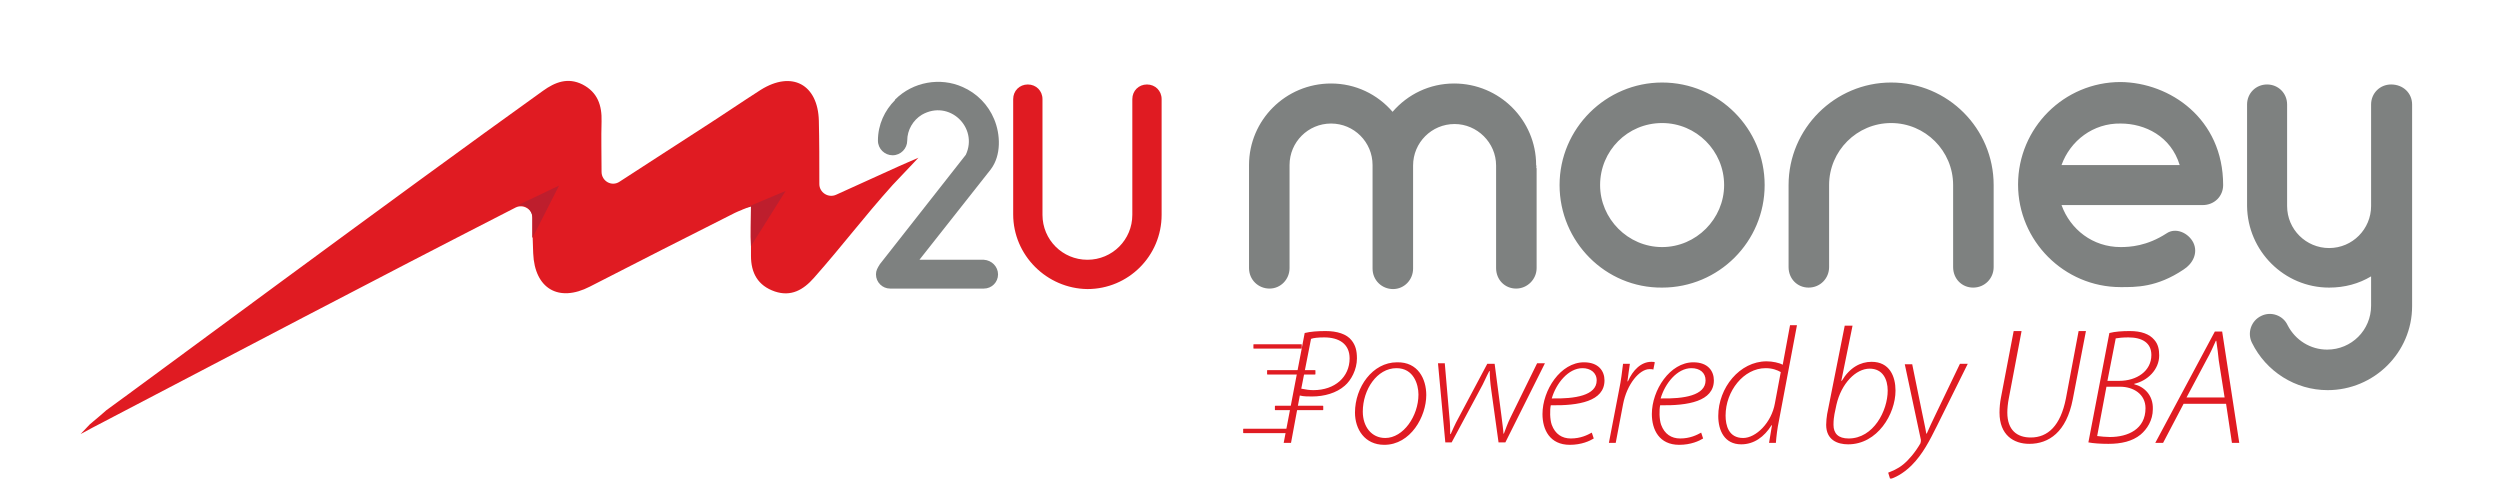 <svg version="1.1" id="Layer_1" xmlns="http://www.w3.org/2000/svg" x="0" y="0" viewBox="0 0 512 98" xml:space="preserve"><style>.st1{fill:#e01b22}.st2{fill:#7e8180}.st3{fill:#be1e2d}</style><path fill="none" d="M0 0h512v98H0z"/><path class="st1" d="M267.2 68.2c1.2-.3 2.7-.4 4.3-.4 2.3 0 4.3.6 5.3 1.9.8 1 1.1 2.1 1.1 3.7 0 2.3-1.2 4.5-2.5 5.6-1.7 1.5-4.2 2.2-6.7 2.2-.9 0-1.7 0-2.5-.2l-1.8 9.7h-1.5l4.3-22.5zm-.7 11.4c1 .2 1.7.3 2.5.3 4.4 0 7.4-2.7 7.4-6.5 0-3-2.2-4.3-5.2-4.3-1.2 0-2.2.1-2.7.3l-2 10.2zM292.1 80.9c0 4.4-3.2 10.2-8.6 10.2-4 0-6-3.2-6-6.6 0-5.2 3.6-10.3 8.6-10.3 4.3-.1 6 3.4 6 6.7zm-13 3.4c0 3.1 1.8 5.4 4.6 5.4 3.7 0 6.8-4.5 6.8-8.9 0-2.1-1-5.4-4.5-5.4-4 0-6.9 4.4-6.9 8.9zM295.9 74.5l.9 10.5c.2 2.1.2 2.8.2 3.9h.1c.3-.6.8-1.9 1.7-3.5l5.8-10.9h1.5l1.4 10.7c.2 1.7.4 3 .4 3.6h.1c.4-1 .7-2 1.4-3.4l5.4-11h1.6l-8.1 16.2h-1.4l-1.5-10.8c-.2-1.4-.3-2.7-.3-3.8h-.1c-.6 1.1-1.1 2.4-1.9 3.8l-5.8 10.8H296l-1.5-16.2h1.4zM326.4 89.8c-.8.5-2.5 1.3-4.9 1.3-4.1 0-5.6-3.1-5.6-6.3 0-4.9 3.7-10.6 8.5-10.6 3 0 4.2 1.8 4.2 3.7 0 4.3-5.3 5.2-11 5.1-.2.9-.2 2.9.2 4 .7 1.9 2.1 2.8 3.9 2.8 2 0 3.4-.7 4.3-1.2l.4 1.2zm-2.3-14.4c-2.9 0-5.4 3.1-6.3 6.2 4.8.1 9.2-.6 9.2-3.7 0-1.6-1.3-2.5-2.9-2.5zM329.5 90.7l2.1-10.9c.4-1.9.6-3.7.8-5.3h1.4c-.2 1.1-.3 2.3-.5 3.6h.1c1-2.3 2.7-4 4.8-4 .2 0 .6 0 .7.1l-.3 1.5c-.2-.1-.4-.1-.8-.1-2 0-4.6 3-5.4 7.2l-1.5 7.9h-1.4zM348.8 89.8c-.8.5-2.5 1.3-4.9 1.3-4.1 0-5.6-3.1-5.6-6.3 0-4.9 3.7-10.6 8.5-10.6 3 0 4.2 1.8 4.2 3.7 0 4.3-5.3 5.2-11 5.1-.2.9-.2 2.9.2 4 .7 1.9 2.1 2.8 3.9 2.8 2 0 3.4-.7 4.3-1.2l.4 1.2zm-2.4-14.4c-2.9 0-5.4 3.1-6.3 6.2 4.8.1 9.2-.6 9.2-3.7 0-1.6-1.2-2.5-2.9-2.5zM368 66.7l-3.7 19.6c-.3 1.4-.5 3.1-.6 4.4h-1.4l.6-3.6h-.1c-1.5 2.4-3.6 3.9-6.2 3.9-3.4 0-4.7-2.8-4.7-5.8 0-5.8 4.4-11.2 9.9-11.2 1.2 0 2.6.3 3.3.7l1.5-8.1h1.4zm-3.3 9.5c-.7-.4-1.7-.8-3.1-.8-4.5 0-8.2 4.7-8.2 9.7 0 2 .6 4.6 3.6 4.6 2.6 0 5.8-3.1 6.5-7.1l1.2-6.4zM379.4 66.7L377.1 78h.1c1.6-2.7 3.8-3.9 6.1-3.9 3.7 0 4.9 3 4.9 5.9 0 4.8-3.7 11-9.7 11-2.2 0-4.5-.9-4.5-4 0-.7.1-1.6.2-2.2l3.6-18.1h1.6zm-3.7 18.1c-.1.6-.2 1.2-.2 2.2 0 1.8 1 2.8 3.1 2.8 5.1 0 8-5.7 8-9.8 0-2.3-1-4.5-3.7-4.5-2.8 0-5.8 3-6.8 7.4l-.4 1.9zM391.6 74.5l2 9.8c.4 2 .7 3.2.9 4.5h.1c.5-1.1 1-2.3 1.9-4.1l4.9-10.2h1.6l-6.3 12.7c-1.5 3-2.9 5.8-5.2 8.1-1.8 1.8-3.6 2.6-4.4 2.8l-.4-1.3c.7-.3 1.9-.7 3.1-1.7 1.1-.9 2.4-2.4 3.5-4.3.1-.3.1-.5.1-.7l-3.3-15.5h1.5zM414 67.9l-2.6 13.7c-.2 1-.3 2.1-.3 2.9 0 3.6 2 5.1 4.8 5.1 3.5 0 6.1-2.4 7.2-8l2.6-13.8h1.5l-2.7 14c-1.3 6.7-4.9 9.1-8.9 9.1-3.2 0-6.1-1.8-6.1-6.4 0-1 .1-2.1.3-3.1l2.6-13.6h1.6zM432 68.2c1.2-.3 2.6-.4 4.2-.4 2.3 0 4 .6 5 1.8.8.9 1 2 1 3.2 0 2.9-2.4 5.2-5.1 5.8v.1c2 .5 3.9 2.2 3.8 5.1 0 2.3-1.2 4.1-2.5 5.2-1.7 1.4-4 1.9-6.6 1.9-1.6 0-3.1-.1-4.1-.3l4.3-22.4zm-2.5 21.1c.8.1 1.8.2 2.6.2 3.7 0 7.3-1.6 7.3-5.9 0-2.9-2.5-4.4-5.2-4.4h-2.8l-1.9 10.1zm2.1-11.3h2.4c3.6 0 6.6-2 6.6-5.3 0-2.5-1.9-3.6-4.7-3.6-1.1 0-2.1.1-2.6.2l-1.7 8.7zM447.2 82.7l-4.2 8h-1.6l12.2-22.8h1.5l3.5 22.8h-1.5l-1.2-8h-8.7zm8.4-1.3l-1.2-7.6c-.1-1.1-.3-2.7-.5-4h-.1c-.6 1.3-1.1 2.5-1.9 3.9l-4.1 7.7h7.8z"/><path class="st1" d="M266.5 71.4h-9.7c-.1 0-.1-.1-.1-.1v-.7c0-.1.1-.1.1-.1h9.7c.1 0 .1.1.1.1v.7s0 .1-.1.1zM269.3 76.7h-9.7c-.1 0-.1-.1-.1-.1v-.7c0-.1.1-.1.1-.1h9.7c.1 0 .1.1.1.1v.7s0 .1-.1.1zM270.9 84h-9.7c-.1 0-.1-.1-.1-.1v-.7c0-.1.1-.1.1-.1h9.7c.1 0 .1.1.1.1v.7s0 .1-.1.1zM264.4 88.7h-9.7c-.1 0-.1-.1-.1-.1v-.7c0-.1.1-.1.1-.1h9.7c.1 0 .1.1.1.1v.7c0 .1-.1.1-.1.1z"/><g><path class="st2" d="M204.4 56.2c0 1.6-1.3 2.9-2.9 2.9h-19.2c-1.6 0-2.9-1.3-2.9-2.9 0-.8.3-1.3.8-2.1l17.6-22.4c2.6-5.6-3.4-11.4-9-8.2-1.8 1.1-3 3.1-3 5.3 0 1.6-1.3 3-3 3-1.6 0-3-1.3-3-3 0-3.3 1.4-6.2 3.5-8.3v-.1c3.7-3.7 9.3-4.6 13.8-2.6 3 1.3 5.3 3.7 6.5 6.6 1.3 3.1 1.5 7.4-.7 10.3l-14.6 18.5h13.2c1.6.1 2.9 1.4 2.9 3z"/><path class="st1" d="M207.5 43.9V20.3c0-1.7 1.3-3 3-3s3 1.3 3 3V44c0 5.1 4.1 9.2 9.2 9.2s9.2-4.1 9.2-9.2V20.3c0-1.7 1.3-3 3-3s3 1.3 3 3V44c0 8.4-6.8 15.2-15.2 15.2-8.3-.1-15.2-6.9-15.2-15.3z"/></g><path class="st1" d="M188.1 32.3l-1.7 1.8-3.6 3.8c-6.1 6.8-10 12.1-16.1 19-2.2 2.5-4.7 3.9-8 2.8-3.5-1.2-4.9-3.8-4.9-7.3v-1.9c-.1-2.5 0-5.2 0-8.2-.7.2-1.2.4-1.7.6l-.2.1c-.5.2-1 .4-1.4.6-9.9 5-19.8 10-29.7 15.1-6.4 3.3-11.3.4-11.6-6.8 0-1-.1-1.9-.1-2.9v-4.3c0-1.8-1.9-3-3.5-2.2-29.3 15-57.8 30-86.3 44.9-.1 0-.1.1-.2.1l-2.6 1.4 1.9-2 1.9-1.6 1.5-1.3c6-4.3 60.2-44.5 89.4-65.4 2.5-1.8 5.1-2.8 8.1-1.3 3.1 1.6 4 4.3 3.9 7.6-.1 3.3 0 6.6 0 10.3 0 1.9 2.1 3.1 3.7 2 6.1-4 11.8-7.6 17.3-11.2 3.9-2.5 7.7-5.1 11.6-7.6 6.4-4 11.7-1.1 11.9 6.3.1 4.2.1 8.3.1 13 0 1.7 1.8 2.9 3.4 2.2l13-5.9 1.6-.7 2.3-1z"/><path class="st3" d="M109 48.8v-4.3c0-1.8-1.9-3-3.5-2.2l9-4.3-5.5 10.8zM160.9 39.1l-7.1 11.3c-.1-2.5 0-5.2 0-8.2-.7.2-1.2.4-1.7.6l8.8-3.7z"/><g><path class="st2" d="M314.6 34.2c.1.2.1.3.1.4v20.3c0 2.3-1.9 4.2-4.2 4.2-2.3 0-4.1-1.8-4.1-4.2V34.6v-.4-.3c0-4.7-3.9-8.5-8.5-8.5-4.7 0-8.5 3.8-8.5 8.5V55c0 2.3-1.8 4.2-4.1 4.2s-4.2-1.8-4.2-4.2V33.8c0-4.7-3.8-8.5-8.5-8.5s-8.5 3.8-8.5 8.5v21.1c0 2.3-1.8 4.2-4.1 4.2s-4.2-1.8-4.2-4.2V33.8c0-9.2 7.5-16.7 16.8-16.7 5 0 9.5 2.2 12.6 5.8 3.1-3.6 7.6-5.8 12.6-5.8 9.3 0 16.8 7.5 16.8 16.7.1.2.1.3 0 .4zM319.4 37.9c0-11.6 9.5-21 21-21 11.6 0 21 9.4 21 21s-9.4 21-21 21c-11.6.1-21-9.4-21-21zm8.3 0c0 6.9 5.7 12.7 12.7 12.7 7 0 12.7-5.8 12.7-12.7 0-7-5.7-12.7-12.7-12.7-7.1 0-12.7 5.7-12.7 12.7zM408.3 37.9v16.8c0 2.3-1.8 4.2-4.2 4.2-2.3 0-4.1-1.8-4.1-4.2V37.9c0-7-5.7-12.7-12.7-12.7-7 0-12.7 5.7-12.7 12.7v16.8c0 2.3-1.8 4.2-4.2 4.2-2.3 0-4.1-1.8-4.1-4.2V37.9c0-11.6 9.5-21 21-21 11.6 0 21 9.4 21 21zM455.3 37.9c0 2.3-1.8 4.1-4.2 4.1h-28.9c1.8 5 6.4 8.6 12.1 8.6 1.9 0 5.4-.2 9.4-2.8 1.9-1.3 4.5-.1 5.5 1.9 1 2.1-.1 4.3-2 5.5-5.5 3.7-9.8 3.6-12.9 3.6-11.6 0-21-9.5-21-21 0-11.6 9.4-21 21-21 10.1.1 21 7.5 21 21.1zm-33.1-4.1h24.2c-1.8-5.9-7.1-8.5-12.1-8.5-5.6-.1-10.3 3.5-12.1 8.5zM494 21.4v41.3c0 9.5-7.8 17.2-17.3 17.2-6.6 0-12.6-3.8-15.5-9.7-1-2-.2-4.5 1.9-5.5 2-1 4.5-.1 5.4 1.9 1.6 3.1 4.7 5 8.1 5 5 0 9-4 9-9v-6c-2.5 1.5-5.4 2.3-8.6 2.3-9.2 0-16.7-7.5-16.8-16.7V21.4c0-2.3 1.8-4.1 4.1-4.1s4.1 1.8 4.1 4.1v20.8c0 4.8 3.9 8.6 8.6 8.6 4.8 0 8.6-3.9 8.6-8.6V21.4c0-2.3 1.8-4.1 4.1-4.1 2.5 0 4.3 1.8 4.3 4.1z"/></g></svg>
